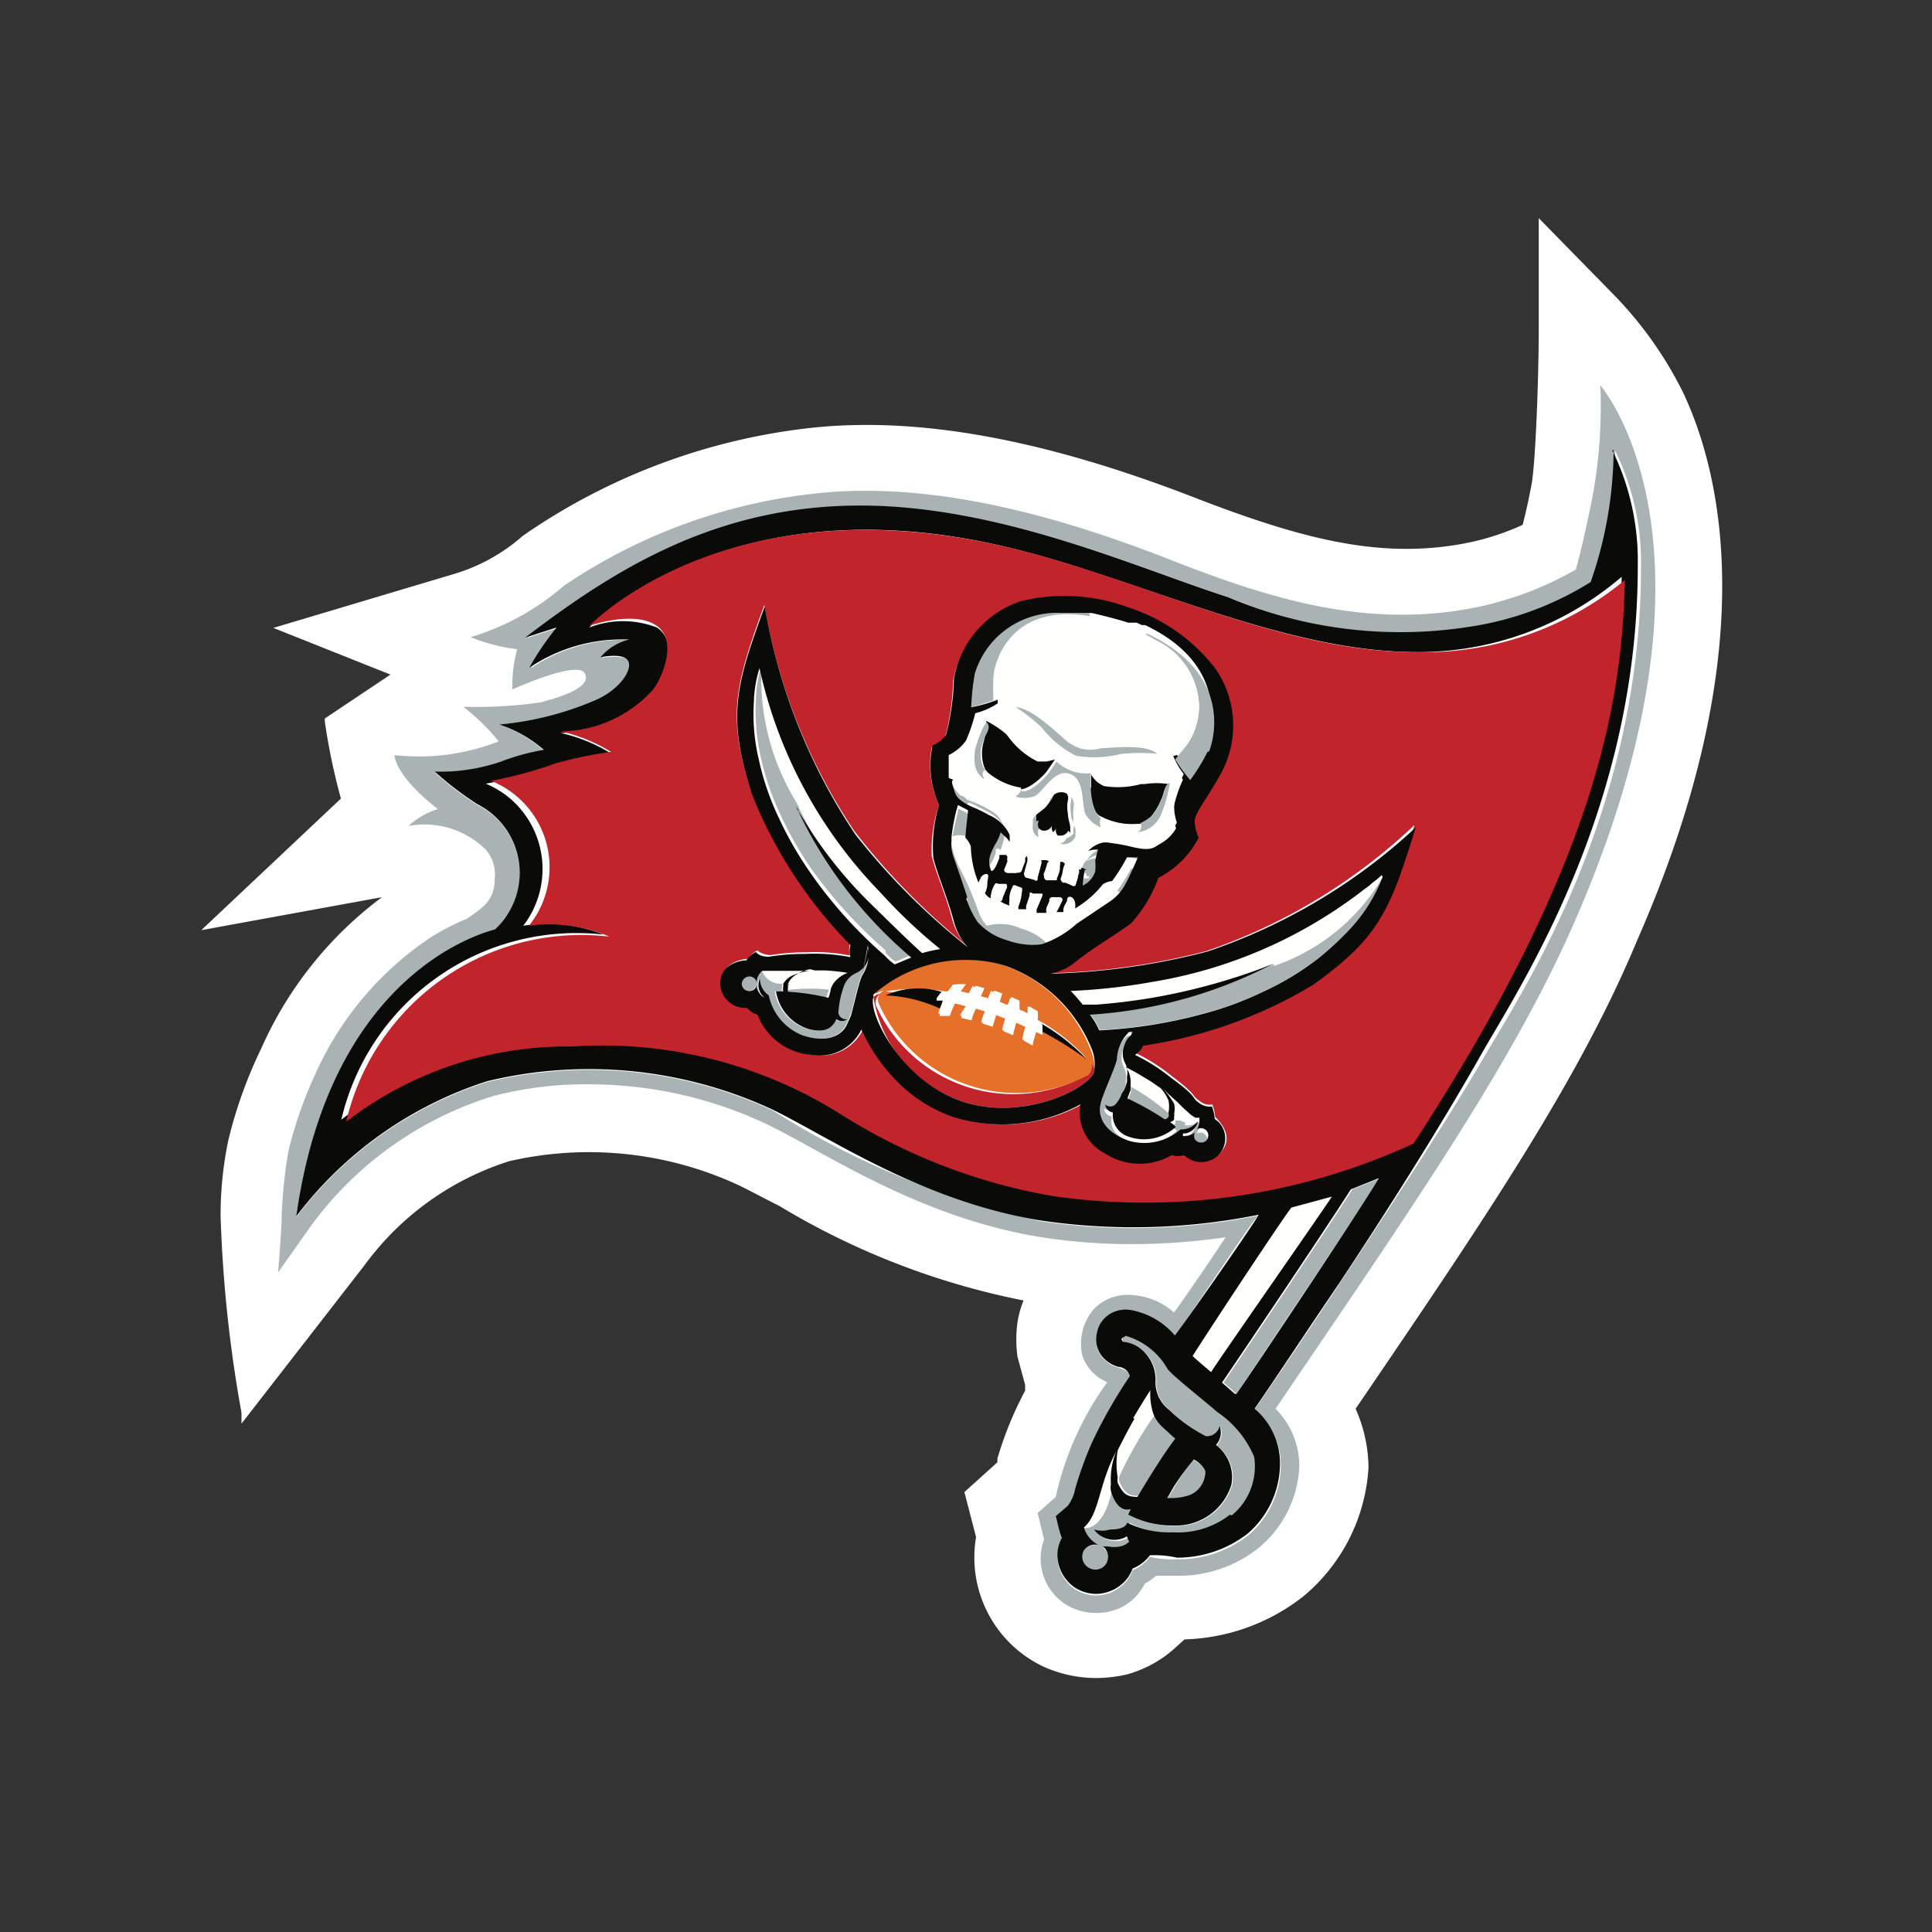 <svg id="Layer_1" data-name="Layer 1" xmlns="http://www.w3.org/2000/svg" viewBox="0 0 48 48"><rect x="0" y="0" width="48" height="48" fill="#333333" stroke="none"/><defs><style>.cls-1{fill:#fff;}.cls-2{fill:#fffffe;}.cls-3{fill:#aab3b4;}.cls-4{fill:#0a0b09;}.cls-5{fill:#c2242b;}.cls-6{fill:#e5702a;}</style></defs><title>tampa_bay_buccaneers</title><path class="cls-1" d="M41.82,9.76a9.56,9.56,0,0,0-1.69-2.4l-1.9-1.94,0,2.72c0,1.23-.08,3.38-.18,3.9s-.15.72-.22,1a6.33,6.33,0,0,1-1.67.5c-2,.32-3.89-.18-6.41-1.15-3.77-1.47-6.91-2.05-9.6-1.76a15.55,15.55,0,0,0-7.07,2.62l-.1.07a4.52,4.52,0,0,1-1.7.94L6.79,15.6,9.7,16.76,8.07,17.85v.08a15.74,15.74,0,0,0,.4,1.91L5,23.11l4.49-.82a9.46,9.46,0,0,0-3,3.76,11.3,11.3,0,0,0-.82,2.29,9.16,9.16,0,0,0-.19,1.86A33.2,33.2,0,0,0,6,35.1l0,.27,3.06-3.94a7.11,7.11,0,0,1,3.59-2.58,8.84,8.84,0,0,1,5.71.6c.29.14.62.32,1,.51a18.79,18.79,0,0,0,6.07,2.35,2.39,2.39,0,0,0-.15.54,3.1,3.1,0,0,0,0,.86l.19.7,0,.14a8.82,8.82,0,0,0-.69,1.69l0,.09-.82.74.29,1.12a3,3,0,0,0,1.66,3.21,3.18,3.18,0,0,0,1.33.29A3.46,3.46,0,0,0,28,41.6,2.94,2.94,0,0,0,29.13,41l.3-.27a5,5,0,0,0,2.94-1.06A4.5,4.5,0,0,0,34,36.46,3.68,3.68,0,0,0,33.68,35c3.22-4.73,5.55-8.16,7-11.65C43.85,16.13,42.75,11.74,41.82,9.76Z"/><polygon class="cls-1" points="29.03 29.23 27.54 26.78 25.93 24.7 28.41 26.19 28.46 26.4 29.03 29.23"/><path class="cls-1" d="M20,24.66l-.39-.92a1.66,1.66,0,0,1,.31-.12h.19l.05,1h0Z"/><g id="Team-icons_tampa_bay_buccaneers" data-name="Team-icons tampa bay buccaneers"><g id="tampa_bay_buccaneers" data-name="tampa bay buccaneers"><path id="Fill-1" class="cls-2" d="M33.08,29.7c-.32.49-2.86,4.12-3,4.36,0,0-.45-.38-.46-.4.64-.9,2.47-3.63,2.51-3.68l1-.27h0"/><path id="Fill-2" class="cls-3" d="M34.29,29.26c-.46.73-3,4.51-3.57,5.37h0l-.32-.28c.2-.29,2.52-3.73,3.2-4.8l.7-.28"/><path id="Fill-3" class="cls-2" d="M27.77,36a1.86,1.86,0,0,0-.14.84.43.43,0,0,0,0,.16h0c-.2.91-.59.93-.69.91h0c.38-.34.36-1,.75-1.79l.06-.12h0"/><path id="Fill-4" class="cls-3" d="M30,36.67a.63.63,0,0,1-.37.49,1.44,1.44,0,0,1-.46.08H29c.05-.08.11-.17.17-.28a6.45,6.45,0,0,1,.47-.69.69.69,0,0,1,.32.29.24.24,0,0,1,0,.12"/><path id="Fill-5" class="cls-3" d="M29,35.45a.86.86,0,0,1-.26-.37,9.81,9.81,0,0,0-.93,1.6.29.29,0,0,0,0,.13c.13.29.25.37.49.35,0,0,.55-.94.94-1.45-.08-.06-.17-.15-.29-.26"/><path id="Fill-6" class="cls-2" d="M28.71,35.08a1.57,1.57,0,0,1-.07-.57h0c-.15.23-.29.46-.43.7s-.4.74-.41.76a1.94,1.94,0,0,0,0,.68h0a9.81,9.81,0,0,1,.93-1.6"/><path id="Fill-7" class="cls-3" d="M31.15,36.18a2.52,2.52,0,0,0-.92-1.12c-.33-.29-1.16-.94-1.24-1.08a1.75,1.75,0,0,0-1-.79s-.09,0-.1.06,0,.08.07.1a.82.82,0,0,1,.48.24,1,1,0,0,1,.29.7.87.87,0,0,0,.35.76,3.78,3.78,0,0,0,.9.64h0c.19,0,.37-.15.34-.25a.45.45,0,0,1-.09.47,1,1,0,0,1,.38,1,1.44,1.44,0,0,1-1.44,1,2.29,2.29,0,0,1-1.12-.27l.06-.13c-.36.09-.49-.44-.49-.46-.2.91-.59.93-.69.91h0a.73.73,0,0,0,.37.44.34.34,0,0,0-.42.21.35.35,0,0,0,.22.42h0a.34.34,0,0,0,.38-.14.32.32,0,0,0-.08-.44h.11c.4.07.53-.12.53-.12V38.2a.62.62,0,0,1-.82-.17.68.68,0,0,0,.4,0c.37-.06.42-.17.45-.19h0a2.46,2.46,0,0,0,1.16.26,2.1,2.1,0,0,0,1.41-.44,1.59,1.59,0,0,0,.55-1.47"/><path id="Fill-9" class="cls-3" d="M33.28,31.89c-.77,1.17-1.51,2.26-2.11,3.13a1.77,1.77,0,0,1,.65,1.44,2.3,2.3,0,0,1-.8,1.68,2.82,2.82,0,0,1-1.78.6,2.54,2.54,0,0,1-.67-.06,1,1,0,0,1-.43.33,1.24,1.24,0,0,1-.1.2,1,1,0,0,1-.81.43,1,1,0,0,1-.53-.16,1,1,0,0,1-.43-.8h0a.92.92,0,0,1,.11-.43,5.44,5.44,0,0,0-.15-.54l.3-.26a1,1,0,0,0,.18-.41,9.39,9.39,0,0,1,.41-1.16,12,12,0,0,1,.95-1.67c0-.14-.18-.2-.28-.23a.78.78,0,0,1-.38-.23.66.66,0,0,1-.16-.6.7.7,0,0,1,.39-.52h0a.76.76,0,0,1,.47-.06,1.87,1.87,0,0,1,1.08.63c.61-.86,2-3,2.08-3a15.73,15.73,0,0,1-5.43.14,21,21,0,0,1-6.64-2.75,10.83,10.83,0,0,0-7.09-.71,9.64,9.64,0,0,0-4.75,3.36c.85-6,4.58-7,4.94-7.13a1.92,1.92,0,0,0,.11-2.7,1.84,1.84,0,0,0-.55-.41,8.26,8.26,0,0,1-1.06-.81,4.63,4.63,0,0,0,1.65-.25,5.54,5.54,0,0,1,1.06-.29A3.19,3.19,0,0,0,12.4,18a7.61,7.61,0,0,0,2.35-.56c.65-.29,1-.81.9-1s-.69-.1-.69-.1a1.32,1.32,0,0,1,.71-.44,4.12,4.12,0,0,0-2.48.7,6.77,6.77,0,0,1,.68-1l-.78.25c2.24-1.73,4.75-3.26,8.26-3.28s6.93,1.55,9.21,2.28a11,11,0,0,0,6,.73,7.83,7.83,0,0,0,3-1.11,10.13,10.13,0,0,0,.57-3.27,6.33,6.33,0,0,1,.64,2.9c0,6.08-2.94,10.52-3.88,12.13S34.73,29.7,33.28,31.89ZM39.76,9.57a12.49,12.49,0,0,1-.2,2.8c-.26,1.29-.41,1.78-.41,1.78a8.29,8.29,0,0,1-2.81,1c-2.5.41-4.76-.26-7.23-1.23s-5.77-2-8.84-1.66A13.75,13.75,0,0,0,14,14.56a6.23,6.23,0,0,1-2.31,1.27,4.61,4.61,0,0,0,1.16.3,3.38,3.38,0,0,0-.12,1s1.62-.74,1.8-.4-.57.58-1.1.72a11.25,11.25,0,0,1-1.92.11,5.12,5.12,0,0,1,.88.86,5.44,5.44,0,0,1-2.59.34s0,.51,1.08,1.34a1.91,1.91,0,0,0-.73.42,2.17,2.17,0,0,1,1.91.58.92.92,0,0,1,.23.73c0,.5-.23.69-.7,1a6.46,6.46,0,0,0-.83.42,8,8,0,0,0-2.91,3.4,10.3,10.3,0,0,0-.68,1.93A11.78,11.78,0,0,0,7,30.15c0,.35-.09,1.46-.09,1.46l.85-1.2a8.82,8.82,0,0,1,4.5-3.18,9,9,0,0,1,2.37-.29,10.33,10.33,0,0,1,4.44,1c1.41.68,3.72,2.29,6.75,2.79a14.63,14.63,0,0,0,2.29.18,16.74,16.74,0,0,0,2.34-.17c-.44.67-.87,1.29-1.28,1.87a1.71,1.71,0,0,0-1-.43,1.17,1.17,0,0,0-1,.35,1.33,1.33,0,0,0-.28,1.15,1.09,1.09,0,0,0,.62.66,7.66,7.66,0,0,0-1.28,2.85l-.45.4.16.66a1.35,1.35,0,0,0,.66,1.68,1.5,1.5,0,0,0,1,.1,1.28,1.28,0,0,0,.77-.56l.08-.13a1.31,1.31,0,0,0,.27-.19h.51a3.19,3.19,0,0,0,2.05-.7,2.78,2.78,0,0,0,1-2A2,2,0,0,0,31.69,35c3.63-5.34,6-8.77,7.5-12.26C43.18,13.47,39.77,9.6,39.76,9.57Z"/><path id="Fill-11" class="cls-4" d="M35,28.32a15.92,15.92,0,0,1-9,1.3,14.48,14.48,0,0,1-5.19-2,11.12,11.12,0,0,0-6.71-1.71,8.93,8.93,0,0,0-5.62,1.91A6,6,0,0,1,15,23.22,3.79,3.79,0,0,0,13,23a2.31,2.31,0,0,0-.41-3.23h0a2.43,2.43,0,0,0-.52-.3A10.62,10.62,0,0,0,13.82,19a10.58,10.58,0,0,1,1.36-.28,4.12,4.12,0,0,0-1.25-.51,3.12,3.12,0,0,0,2.26-1c.2-.2.74-1.22.13-1.62a2.32,2.32,0,0,0-1.68,0S18,12,24.83,13.55c3.26.73,6.93,2.63,10.31,2.65a7.76,7.76,0,0,0,5.15-1.87C40.22,17.2,39.68,21.21,35,28.32Zm-4.32,6.31h0l-.32-.28c.2-.29,2.52-3.73,3.2-4.8l.7-.28c-.43.73-2.94,4.5-3.54,5.36Zm-.12,3a2.1,2.1,0,0,1-1.41.44A2.41,2.41,0,0,1,28,37.83h0s0,.17-.42.17a.68.68,0,0,1-.4,0,.62.62,0,0,0,.82.17.69.69,0,0,0,.05.13s-.13.19-.53.12H27.4a.33.33,0,0,1,.07.45.32.32,0,0,1-.45.06.31.31,0,0,1-.09-.41h0a.33.33,0,0,1,.37-.13.73.73,0,0,1-.37-.44c.38-.34.36-1,.75-1.79l.06-.12h0a1.86,1.86,0,0,0-.14.84.43.43,0,0,0,0,.16h0s.13.55.49.46l-.06.13a2.29,2.29,0,0,0,1.12.27,1.44,1.44,0,0,0,1.44-1,1,1,0,0,0-.38-1,.45.45,0,0,0,.09-.47.32.32,0,0,1-.34.25h0a3.78,3.78,0,0,1-.9-.64.87.87,0,0,1-.35-.76,1,1,0,0,0-.29-.7.82.82,0,0,0-.48-.24.07.07,0,0,1-.07-.09h0l.1-.06A1.75,1.75,0,0,1,29,34c.08.14.91.79,1.24,1.08a2.52,2.52,0,0,1,.92,1.12,1.57,1.57,0,0,1-.56,1.45Zm-.94-1.39a.69.69,0,0,1,.32.29.24.24,0,0,1,0,.12.63.63,0,0,1-.37.49,1.44,1.44,0,0,1-.46.08H29l.16-.28a6.6,6.6,0,0,1,.5-.68Zm-1.47-1c.14-.24.28-.47.43-.7h0a1.57,1.57,0,0,0,.07.57.86.86,0,0,0,.26.37c.12.11.21.2.29.26-.39.51-.94,1.45-.94,1.45-.24,0-.36-.06-.49-.35a.29.29,0,0,1,0-.13h0a1.94,1.94,0,0,1,0-.68s.28-.56.42-.79ZM32.09,30l1-.27h0c-.32.49-2.86,4.12-3,4.36,0,0-.45-.38-.46-.4C30.22,32.76,32.05,30,32.09,30Zm8-18.81a10.13,10.13,0,0,1-.57,3.27,7.83,7.83,0,0,1-3,1.11,11,11,0,0,1-6-.73c-2.28-.73-5.7-2.3-9.21-2.28s-6,1.55-8.26,3.28l.78-.25a6.77,6.77,0,0,0-.68,1,4.12,4.12,0,0,1,2.48-.7,1.32,1.32,0,0,0-.71.44s.58-.13.69.1-.25.75-.9,1A7.75,7.75,0,0,1,12.4,18a3.14,3.14,0,0,1,1.11.63,5.54,5.54,0,0,0-1.06.29,4.63,4.63,0,0,1-1.65.25,8.26,8.26,0,0,0,1.06.81,1.91,1.91,0,0,1,.85,2.56,1.84,1.84,0,0,1-.41.55c-.36.1-4.09,1.11-4.94,7.13a9.64,9.64,0,0,1,4.75-3.36,10.83,10.83,0,0,1,7.09.71c1.45.71,3.71,2.27,6.64,2.75a15.73,15.73,0,0,0,5.43-.14c0,.05-1.47,2.18-2.08,3a1.87,1.87,0,0,0-1.08-.63.76.76,0,0,0-.47.06h0a.7.7,0,0,0-.39.52.66.66,0,0,0,.16.6.78.78,0,0,0,.38.23.31.31,0,0,1,.28.23,12,12,0,0,0-.95,1.67A9.1,9.1,0,0,0,26.71,37a1,1,0,0,1-.18.41l-.3.26s.11.46.15.54a.92.92,0,0,0-.11.43h0a1,1,0,0,0,.43.8,1,1,0,0,0,.53.16,1,1,0,0,0,.81-.43,1.24,1.24,0,0,0,.1-.2,1,1,0,0,0,.43-.33,2.54,2.54,0,0,1,.67.06A2.86,2.86,0,0,0,31,38.1a2.3,2.3,0,0,0,.8-1.68A1.76,1.76,0,0,0,31.17,35c.6-.87,1.34-2,2.11-3.13,1.45-2.19,2.63-4.1,3.53-5.69s3.89-6.05,3.88-12.13a6.25,6.25,0,0,0-.64-2.88Z"/><path id="Fill-12" class="cls-5" d="M32.63,24.42a11.37,11.37,0,0,1-4.22,1.51c0,.11-.2.23-.2.23a4.53,4.53,0,0,1,.91.58c.65.49.47.47.68.61a.38.38,0,0,0,.32.09,1.08,1.08,0,0,1,.07.31c.09.09.51.49.12.9a.61.61,0,0,1-.85,0,.55.55,0,0,1-.31,0,1.57,1.57,0,0,1-1.67,0,1.15,1.15,0,0,1-.6-1.21,4.07,4.07,0,0,1-3.13.32,3.65,3.65,0,0,1-1.41-.88,4.41,4.41,0,0,1-.82-1.14l-.08-.16a1.15,1.15,0,0,1-1.22.63,1.57,1.57,0,0,1-1.36-1A.75.75,0,0,1,18.6,25a.62.62,0,0,1-.66-.53c-.06-.57.52-.64.64-.65a.61.61,0,0,1,.24-.21s.07.1.32.12a5.46,5.46,0,0,1,.9-.07,4.37,4.37,0,0,1,1.08.08.51.51,0,0,1,0-.3,11.28,11.28,0,0,1-2.45-3.75c-.61-1.92-.42-2.63.32-4.66a14.41,14.41,0,0,0,2.23,5.61A17,17,0,0,0,24,23.48h0a1.55,1.55,0,0,1-.34-.63c-.15-.59-.4-1.14-.51-1.58A3.43,3.43,0,0,1,23.33,20a2.35,2.35,0,0,1-.18-1.43.9.9,0,0,0,.33-.25,6.06,6.06,0,0,0,.2-1.4A2.49,2.49,0,0,1,25.33,15a4.52,4.52,0,0,1,2.65.14,4.33,4.33,0,0,1,2.2,1.48,2.49,2.49,0,0,1,.15,2.54c-.35.65-.69,1-.68,1.24a1.12,1.12,0,0,0,.1.4,2.3,2.3,0,0,1-1,1,3.35,3.35,0,0,1-.68,1.13c-.36.28-.89.57-1.37.95a1.37,1.37,0,0,1-.63.3h0a17.06,17.06,0,0,0,3.9-.55,14.22,14.22,0,0,0,5.17-3.13C34.55,22.57,34.27,23.25,32.63,24.42Zm2.51-8.22c-3.38,0-7-1.92-10.31-2.65-6.86-1.53-10.18,2-10.19,2s1.12-.4,1.68,0,.07,1.42-.13,1.62a3.12,3.12,0,0,1-2.26,1,4.12,4.12,0,0,1,1.25.51,10.58,10.58,0,0,0-1.36.28,10.22,10.22,0,0,1-1.62.44,2.31,2.31,0,0,1,1.29,3,2.25,2.25,0,0,1-.35.6,3.8,3.8,0,0,1,2,.27,6,6,0,0,0-6.54,4.6A9,9,0,0,1,14.22,26a11.12,11.12,0,0,1,6.71,1.71,14.48,14.48,0,0,0,5.19,2,15.92,15.92,0,0,0,9-1.3c4.64-7.11,5.18-11.12,5.25-14A7.8,7.8,0,0,1,35.14,16.2Z"/><path id="Fill-13" class="cls-4" d="M26.59,20.69v-.12c0-.12-.05-.17-.06-.37a.81.81,0,0,1,0-.31.19.19,0,0,0-.12-.24h0a.22.22,0,0,0-.24.12A.66.66,0,0,1,26,20c-.12.15-.22.14-.26.26v.12a.19.19,0,0,0,.05.19l.09.06a.22.22,0,0,0,.26-.12h0a.2.2,0,0,0,.13.25h.11a.22.22,0,0,0,.16-.12"/><path id="Fill-14" class="cls-4" d="M27.08,19.51c0,.13,0,.63.26.77h0a1.67,1.67,0,0,0,.9.19h.08a1,1,0,0,0,.27-.17,1.58,1.58,0,0,0,.24-.39,1.34,1.34,0,0,0,.07-.18s.05-.22.14-.25h0a2,2,0,0,0-.6,0h-.09a2.2,2.2,0,0,1-.92.05.76.76,0,0,1-.19-.12h0a1,1,0,0,1-.13-.16h0v.35"/><path id="Fill-15" class="cls-4" d="M24.5,17.93c.06.08,0,.28,0,.28a1.21,1.21,0,0,0-.05.18,1.06,1.06,0,0,0,0,.66s.06.1,0,.11h0l.06.07a1.71,1.71,0,0,0,.83.38h0c.25,0,.59-.34.67-.45l.2-.29-.21.05h-.22a2,2,0,0,1-.71-.59L25,18.24a2.41,2.41,0,0,0-.5-.33h0"/><path id="Fill-16" class="cls-3" d="M25.12,23.64h0a1.89,1.89,0,0,0,.41.1,1.69,1.69,0,0,0,.45,0,2.47,2.47,0,0,0,.87-.51l.82-.55A1.1,1.1,0,0,0,28,22.3c.13-.22.34-.72.34-.72H28.1a4.49,4.49,0,0,1-.37.59h0a.39.39,0,0,1,.23.24,2.16,2.16,0,0,1-.59.39,9.05,9.05,0,0,0-1,.59.77.77,0,0,1-.3.11,1.43,1.43,0,0,0-.7-.43,1.25,1.25,0,0,0-.85-.07,1,1,0,0,1-.19-.3,8.54,8.54,0,0,0-.46-1.08,2.25,2.25,0,0,1-.23-.66.56.56,0,0,1,.36-.05.09.09,0,0,1,0-.07c0-.18.06-.56.06-.62h0l-.25-.13h0c0,.06-.13.55-.16.78a1.15,1.15,0,0,0,.06.52c.05.14.27.77.32.94a.09.09,0,0,1,0,.07,2.13,2.13,0,0,0,.37.86,1.55,1.55,0,0,0,.73.45"/><path id="Fill-17" class="cls-3" d="M25.87,18.1a2.53,2.53,0,0,0,.87.72,2.82,2.82,0,0,0,1.12-.05,4.82,4.82,0,0,1,.93,0c-.23-.29-1-.2-1.44-.18a.92.92,0,0,1-.52,0,1.07,1.07,0,0,1-.44-.28c-.33-.28-.9-.82-1.26-.73a5,5,0,0,1,.74.56"/><path id="Fill-18" class="cls-3" d="M24.51,19.44s-.16-.17,0-.26h0a.44.44,0,0,0-.08-.11.84.84,0,0,1,0-.66,1.42,1.42,0,0,1,.08-.18s.12-.2,0-.28h0a2.66,2.66,0,0,0-.42.8.58.58,0,0,0,.34.73"/><path id="Fill-19" class="cls-3" d="M25.37,19.61s0,.09-.18.21a.77.77,0,0,0,.52,0c.22-.12.51-.67.88-.55s.27.75.38,1a.79.79,0,0,0,.39.33c-.07-.21,0-.27,0-.27h0c-.22-.14-.26-.64-.26-.77v-.35a1.07,1.07,0,0,1-.85-.29s-.12.19-.2.29-.42.48-.67.45"/><path id="Fill-20" class="cls-3" d="M29.05,19.46c-.09,0-.14.25-.14.25a1.34,1.34,0,0,1-.07.18,1.58,1.58,0,0,1-.24.39,1,1,0,0,1-.27.17h0c.07.16-.14.23-.14.23a.71.71,0,0,0,.65-.43,3.41,3.41,0,0,0,.23-.83h0"/><path id="Fill-21" class="cls-3" d="M24.07,19.94a3.11,3.11,0,0,1,.41.2,1,1,0,0,1,.51.48h0a.28.28,0,0,1,0,.18h0a.36.36,0,0,0-.07-.1h0l-.15-.14h0a1.19,1.19,0,0,1-.11.26,1.34,1.34,0,0,0-.12.24h0a.53.53,0,0,0,0,.46s.09,0,.2-.33h0v-.07h0c0-.05.07-.05.12,0h0l.07-.22a.7.7,0,0,0-.16-.65,3.08,3.08,0,0,0-.91-.49,1.11,1.11,0,0,1-.35-.89v.65c.06.19.06.31.48.5"/><path id="Fill-22" class="cls-3" d="M27,21.77h.06v.05h-.13c-.11.32-.08.37,0,.39a.59.59,0,0,0,.34-.35V21.6a1.29,1.29,0,0,1,.08-.28h0a.76.76,0,0,0-.39.08.58.58,0,0,0-.09.25l.11.05"/><path id="Fill-23" class="cls-3" d="M28.47,21.2a3.37,3.37,0,0,0-1-.15.7.7,0,0,0-.47.33h0a.78.78,0,0,1,.69-.15,4.35,4.35,0,0,1,.52.1c.45.11.52,0,.68-.11a1.36,1.36,0,0,0,.34-.41h0a1,1,0,0,1-.74.4"/><path id="Fill-24" class="cls-3" d="M26.7,20.29h0a.57.57,0,0,1,0-.26.32.32,0,0,0-.22-.37.2.2,0,0,1,.13.24.81.81,0,0,0,0,.31c0,.2.1.25.06.37v.12a.26.26,0,0,1-.17.12h0a.25.25,0,0,1-.16.14h0a.34.34,0,0,0,.44-.16v-.12a.26.26,0,0,0,0-.21.48.48,0,0,1-.05-.17"/><path id="Fill-25" class="cls-3" d="M25.73,20.4v-.12c0-.12.14-.11.26-.26a.56.56,0,0,0,.17-.26.22.22,0,0,1,.24-.12.3.3,0,0,0-.38.17.54.54,0,0,1-.15.22h0l-.14.11a.36.36,0,0,0-.14.16v.11a.31.31,0,0,0,.22.38h0a.26.26,0,0,1,0-.21h0a.21.21,0,0,1,0-.19"/><path id="Fill-26" class="cls-2" d="M23.62,20.89a2.25,2.25,0,0,0,.23.66,8.54,8.54,0,0,1,.46,1.08,1,1,0,0,0,.19.3,1.25,1.25,0,0,1,.85.07,1.43,1.43,0,0,1,.7.43.77.77,0,0,0,.3-.11,9.05,9.05,0,0,1,1-.59,2.16,2.16,0,0,0,.59-.39c0-.11-.18-.21-.23-.24a.49.49,0,0,0-.23.08,2.49,2.49,0,0,1-.69.6c0-.2-.1-.3-.13-.29s-.06.08-.07.1-.07.15-.09.21,0,.07,0,.07h-.17c.06-.1.1-.2.15-.3a.08.08,0,0,0,0-.09H26.3a.1.1,0,0,0-.11.05v0l-.07.16h0a.29.29,0,0,0,0,.13h-.23a.09.09,0,0,0,0-.07h0l.13-.31v-.1a.79.79,0,0,1-.22-.06c-.05,0-.07,0-.08.05v.09a2.25,2.25,0,0,1-.08.24h0a.17.17,0,0,0,0,.1h-.2v-.06a2.34,2.34,0,0,1,.09-.38.14.14,0,0,0,0-.09l-.18-.07a.06.06,0,0,0-.08,0h0a.57.57,0,0,1-.07.33.24.24,0,0,0,0,.12l-.2-.14-.1-.06.06-.08.09-.22h0A.11.11,0,0,0,25,22h0l-.17-.08h-.08a1,1,0,0,1-.1.27.14.14,0,0,0,0,.09.32.32,0,0,1-.15-.13.5.5,0,0,0,.06-.24v-.23a.45.45,0,0,0-.17.11.31.31,0,0,0-.05.1h0a2.54,2.54,0,0,1-.19-.9.57.57,0,0,0-.13-.21.55.55,0,0,0-.36,0"/><path id="Fill-27" class="cls-2" d="M26.46,19.65l.14.05-.14-.05"/><path id="Fill-28" class="cls-3" d="M31.65,23.93h0a11.36,11.36,0,0,1-4.56,1.27,1.9,1.9,0,0,1,.23.39,12.11,12.11,0,0,0,2.54-.4,8.24,8.24,0,0,0,1.53-.56,6.88,6.88,0,0,0,1.4-.85,7.74,7.74,0,0,0,.78-.73,4,4,0,0,0,.79-1.27h0A5,5,0,0,1,31.65,24"/><path id="Fill-29" class="cls-2" d="M26.61,24.63c.11.11.21.23.3.34h.33a15.19,15.19,0,0,0,1.51-.19,15.37,15.37,0,0,0,2.6-.71l.3-.12a5,5,0,0,0,2.71-2.18,2.11,2.11,0,0,1-.23.19,1.56,1.56,0,0,1-.2.16,11.65,11.65,0,0,1-5.3,2.31,14.92,14.92,0,0,1-2,.22"/><path id="Fill-30" class="cls-5" d="M27,26.71a3.75,3.75,0,0,1-5.11-1.47L21.77,25a.25.25,0,0,1,.13-.32.4.4,0,0,0-.2.09h0a3.27,3.27,0,0,0,2.19,2.59c1.51.51,3.15-.3,3.3-.74v-.06a.42.42,0,0,0-.11-.18.25.25,0,0,1-.06.33"/><path id="Fill-31" class="cls-6" d="M25.87,25.62v.06l-.16-.07c0,.11-.05.23-.08.34l-.23-.13a1.67,1.67,0,0,1,.08-.32l-.26-.12a.45.45,0,0,1-.08.31l-.24-.1a1.67,1.67,0,0,1,.08-.3l-.26-.1-.09.29-.25-.08a1,1,0,0,1,.1-.29L24.22,25c0,.1-.08.19-.11.29l-.26-.06A1.14,1.14,0,0,1,24,25l-.27-.07a1.69,1.69,0,0,0-.13.31h-.26a1.79,1.79,0,0,1,.13-.32H23.3v-.06a8.23,8.23,0,0,0-1.3-.23,4.59,4.59,0,0,1,1.48,0h.15l.14-.18H24l-.13.18.26.06a1.28,1.28,0,0,0,.11-.2l.22.06-.09.2.25.07a1.8,1.8,0,0,1,.08-.21l.2.07-.06.21.24.1a.34.34,0,0,1,.05-.22l.2.09v.22l.24.11V25l.21.12a.81.81,0,0,1,0,.22l.13.07h0A4.88,4.88,0,0,1,27,26.3,8.49,8.49,0,0,0,25.87,25.62ZM25,24a3.45,3.45,0,0,0-3.24.64v.06h0a.4.4,0,0,1,.2-.09.25.25,0,0,0-.13.32,3.75,3.75,0,0,0,5,1.88h0l.19-.09a.25.25,0,0,0,.06-.33.42.42,0,0,1,.11.18,1.05,1.05,0,0,0-.07-.43A3.65,3.65,0,0,0,25,24Z"/><path id="Fill-32" class="cls-4" d="M22,24.73a3.58,3.58,0,0,1,1.36.33l.12-.39a2,2,0,0,0-1.48.06"/><path id="Fill-33" class="cls-4" d="M25.87,25.43v.19a8.83,8.83,0,0,1,1.13.7,4.88,4.88,0,0,0-1.13-.89"/><path id="Fill-34" class="cls-2" d="M25.87,25.43h0l-.13-.07a.81.81,0,0,0,0-.22L25.53,25v.22l-.24-.11v-.22l-.2-.09A.4.4,0,0,1,25,25l-.24-.1.06-.21-.2-.07a1.8,1.8,0,0,0-.08.21l-.25-.07.09-.2-.22-.06a1.28,1.28,0,0,1-.11.2l-.26-.06.13-.18h-.24l-.14.18h-.15l-.12.16v.06h.17a1.79,1.79,0,0,0-.13.32h.26a1.69,1.69,0,0,1,.13-.31L24,25a1.48,1.48,0,0,0-.12.29l.26.06a1,1,0,0,1,.11-.29l.26.08a1,1,0,0,1-.1.29l.25.08.09-.29.26.1a1.11,1.11,0,0,1-.08.3l.24.1a1.77,1.77,0,0,1,.08-.31l.26.12a1.16,1.16,0,0,1-.08.32l.23.13c0-.11.06-.23.08-.34l.16.07v-.25"/><path id="Fill-35" class="cls-2" d="M19.75,20l.07.14.2.32a10.75,10.75,0,0,0,1.62,2s.88.87,1.25,1.2a3.63,3.63,0,0,1,.45-.1,13.23,13.23,0,0,1-1.49-1.41,11.52,11.52,0,0,1-3-5.57,5.89,5.89,0,0,0,.87,3.4"/><path id="Fill-36" class="cls-3" d="M22,23.67a1.31,1.31,0,0,0,.25.22l.41-.17a11.2,11.2,0,0,1-2.87-3.78h0a5.89,5.89,0,0,1-.87-3.4h0a3,3,0,0,0-.14.84,5.29,5.29,0,0,0,.12,1.43,6.72,6.72,0,0,0,.49,1.43,9,9,0,0,0,.77,1.35,11.53,11.53,0,0,0,1.24,1.46c.19.19.39.38.6.56"/><path id="Fill-37" class="cls-3" d="M20.25,20.46l-.5-.5.5.5"/><path id="Fill-38" class="cls-3" d="M19.52,24.47a.29.29,0,0,0,0,.13.33.33,0,0,0,0,.14,4.9,4.9,0,0,1,1,.19.58.58,0,0,1,.06-.29,1.34,1.34,0,0,1,.07-.18h0a4.74,4.74,0,0,0-1.19,0"/><path id="Fill-39" class="cls-2" d="M19.52,24.6a4.74,4.74,0,0,1,1.19,0h0a.68.68,0,0,1,.35-.36,5,5,0,0,0-.56-.09h-.43a.75.75,0,0,0-.34.18.69.69,0,0,0-.21.32"/><path id="Fill-40" class="cls-2" d="M19.37,24.6v-.05a.52.52,0,0,1,.2-.26h0a1,1,0,0,1,.46-.18h-.51a2.76,2.76,0,0,1-.4.06H19l-.11-.05a.53.53,0,0,0,.5.45"/><path id="Fill-41" class="cls-3" d="M21.53,23.56a.51.51,0,0,1,0,.3.56.56,0,0,1-.3.32.57.57,0,0,0-.31.37,2.2,2.2,0,0,0-.12.62.19.19,0,0,0,.22.15.23.23,0,0,1-.27,0c-.12.23-.3.32-.64.26a1.17,1.17,0,0,1-.86-.95h.18a.21.21,0,0,1,0-.11v-.08a.49.49,0,0,1-.5-.33.37.37,0,0,0-.14.29.19.19,0,0,0-.16-.15.2.2,0,0,0-.21.16.18.18,0,0,0,.15.21h0a.18.18,0,0,0,.21-.15h0v.07a.37.37,0,0,0,.07.14.23.23,0,0,0,.12.1h0a.39.39,0,0,1-.11-.47.51.51,0,0,0,.22.42,1.36,1.36,0,0,0,.86,1c.73.23,1-.12,1.07-.25l.11-.24c.06-.18.22-.88.28-1a1,1,0,0,0,.16-.71h0"/><path id="Fill-42" class="cls-2" d="M28,26.53a.63.63,0,0,1,.12.42,6.09,6.09,0,0,1,.95.72.81.81,0,0,0,0-.31,1,1,0,0,0-.2-.31h0l-.25-.17-.35-.21-.17-.1h0"/><path id="Fill-43" class="cls-2" d="M29.17,27.45a.53.53,0,0,1,0,.25.09.09,0,0,1,0,.07h.12l.13.05h.09a.62.62,0,0,0,.26-.09h-.1l-.11-.07-.21-.19-.13-.13-.22-.2L28.85,27a2.19,2.19,0,0,1,.29.39"/><path id="Fill-44" class="cls-3" d="M29.45,27.89l-.13-.05H29.2v.08a.21.21,0,0,1-.1.06h0l.14.11a1.15,1.15,0,0,1-1.26.24c-.31-.15-.4-.34-.36-.59a.23.23,0,0,1-.19-.2h0a.21.21,0,0,0,.26,0,.72.72,0,0,0,.15-.27c.05-.1.08-.2.13-.3v-.12a.57.57,0,0,0-.06-.36.54.54,0,0,1,0-.43.49.49,0,0,1,.17-.25v-.07H28a1,1,0,0,0-.3.66c0,.11-.29.76-.35.94a1.11,1.11,0,0,0-.07.26c0,.14,0,.58.71.84a1.37,1.37,0,0,0,1.29-.28.5.5,0,0,0,.38-.15l.05-.05a.38.38,0,0,1-.31.3h-.06v.06h.06a.36.36,0,0,0,.24-.09h0a.18.18,0,0,0,.08.24.19.19,0,0,0,.25-.06.19.19,0,0,0-.06-.25h0a.19.19,0,0,0-.18,0,.5.5,0,0,0,.06-.24v-.05h0a.62.62,0,0,1-.26.09h-.09"/><path id="Fill-45" class="cls-3" d="M28.11,27.1l-.08.21a7.1,7.1,0,0,1,.93.52.15.15,0,0,0,.09-.06.17.17,0,0,0,0-.1A5.8,5.8,0,0,0,28.1,27v.15"/><path id="Fill-46" class="cls-3" d="M27.08,15.31c-2-.34-2.39,1.17-2.4,1.53s0,.45,0,.56a3.25,3.25,0,0,1-.61.17,6,6,0,0,1,.09-.84,2.13,2.13,0,0,1,2.16-1.5h.74"/><path id="Fill-47" class="cls-4" d="M34.35,21.79a4,4,0,0,1-.79,1.27,7.74,7.74,0,0,1-.78.73,6.88,6.88,0,0,1-1.4.85,8.24,8.24,0,0,1-1.53.56,12.11,12.11,0,0,1-2.54.4,1.9,1.9,0,0,0-.23-.39,11.36,11.36,0,0,0,4.56-1.27h0l-.3.12a15.37,15.37,0,0,1-2.6.71,15.19,15.19,0,0,1-1.51.19H26.9c-.09-.11-.19-.23-.3-.34a14.92,14.92,0,0,0,2-.22,11.65,11.65,0,0,0,5.3-2.31,1.56,1.56,0,0,0,.2-.16,2.11,2.11,0,0,0,.23-.19h0Zm-6.12,4.86.35.21.25.17h0a1,1,0,0,1,.2.31.81.81,0,0,1,0,.31.17.17,0,0,1,0,.1.15.15,0,0,1-.09.06,7.1,7.1,0,0,0-.93-.52l.08-.21v-.15a.63.63,0,0,0-.12-.42h0Zm.8.53.22.2.13.13.21.19.11.07h.1v.05a.5.5,0,0,1-.06.24.18.18,0,0,1,.2.3h0a.19.19,0,0,1-.25-.05.19.19,0,0,1,0-.18h0a.36.36,0,0,1-.24.09.06.06,0,0,1-.06,0v-.06h.06a.38.38,0,0,0,.31-.3l-.05.05a.5.5,0,0,1-.38.15,1.37,1.37,0,0,1-1.29.28c-.72-.26-.73-.7-.71-.84a1.11,1.11,0,0,1,.07-.26c.06-.18.35-.83.35-.94a1,1,0,0,1,.3-.66h.06c.06,0,0,0,0,.07a.49.49,0,0,0-.17.25.54.54,0,0,0,0,.43.51.51,0,0,1,.06.36v.12a.78.78,0,0,1-.13.3.74.74,0,0,1-.16.27.18.18,0,0,1-.25,0h0a.23.23,0,0,0,.19.2.56.56,0,0,0,.36.59A1.17,1.17,0,0,0,29.21,28a.53.53,0,0,0-.14-.12h0a.21.21,0,0,0,.1-.06v-.08h0a.09.09,0,0,0,0-.07.53.53,0,0,0,0-.25,2.19,2.19,0,0,0-.29-.39Zm-1.84-.62v.06c-.15.44-1.79,1.25-3.3.74s-2.33-2.19-2.19-2.59h0v-.06A3.47,3.47,0,0,1,25,24a3.66,3.66,0,0,1,2.14,2.1A1,1,0,0,1,27.19,26.56Zm-5.77-2.32c-.06.09-.22.79-.28,1l-.11.24c-.06.13-.34.48-1.07.25a1.36,1.36,0,0,1-.86-1,.51.51,0,0,1-.22-.42.39.39,0,0,0,.11.47h0a.23.23,0,0,1-.12-.1.37.37,0,0,1-.07-.14v-.07h0a.18.18,0,0,1-.21.15h0a.18.18,0,0,1-.16-.2h0a.2.2,0,0,1,.21-.16.19.19,0,0,1,.16.15.37.37,0,0,1,.14-.29h1.18a1.43,1.43,0,0,0-.46.13h0a.52.52,0,0,0-.2.19h0v.08a.21.21,0,0,0,0,.11h-.18a1.17,1.17,0,0,0,.86.95c.34.06.52,0,.64-.26a.22.22,0,0,0,.27,0,.19.19,0,0,1-.22-.15,2.2,2.2,0,0,1,.12-.62.57.57,0,0,1,.31-.37.56.56,0,0,0,.3-.32.51.51,0,0,0,0-.3m0-.07h0a1,1,0,0,1-.14.75Zm-1.32.62h.26a5.32,5.32,0,0,1,.56.06.75.75,0,0,0-.35.26.61.61,0,0,0-.07.14.79.79,0,0,1-.06.22,5.62,5.62,0,0,0-1-.15.17.17,0,0,1,0-.1.17.17,0,0,1,0-.1.47.47,0,0,1,.21-.23.83.83,0,0,1,.34-.13Zm-.13-2.46a9,9,0,0,1-.77-1.35,6.61,6.61,0,0,1-.49-1.44,4.82,4.82,0,0,1-.12-1.42,3,3,0,0,1,.14-.84h0a11.52,11.52,0,0,0,3,5.57,13.23,13.23,0,0,0,1.49,1.41,3.63,3.63,0,0,0-.45.1c-.37-.33-1.24-1.19-1.25-1.2a10.75,10.75,0,0,1-1.62-2l-.2-.32c0-.05-.05-.1-.07-.14h0a10.94,10.94,0,0,0,2.87,3.77l-.41.17a1.31,1.31,0,0,1-.25-.22c-.21-.18-.41-.37-.6-.56A11,11,0,0,1,20.11,21.65Zm3.91.68a.09.09,0,0,0,0-.07c-.05-.17-.27-.8-.32-.94a1,1,0,0,1-.06-.43V20.8a4.36,4.36,0,0,1,.16-.8h0l.25.13h0c0,.06-.05.44-.06.62a.09.09,0,0,0,0,.07.57.57,0,0,1,.13.21,2.54,2.54,0,0,0,.19.9h0a.31.31,0,0,1,.05-.1c0-.06.12-.14.17-.11s0,.13,0,.23a.5.5,0,0,1-.06.24.32.32,0,0,0,.15.13.14.14,0,0,1,0-.09.74.74,0,0,1,.1-.27.06.06,0,0,1,.08,0H25a.11.11,0,0,1,0,.13h0l-.09.22s0,.08-.06.08l.1.06.13.05a.24.24,0,0,1,0-.12.57.57,0,0,1,.07-.33.06.06,0,0,1,.06-.06h0l.18.07a.14.14,0,0,1,0,.09,1.24,1.24,0,0,1-.09.38v.06h.2a.17.17,0,0,1,0-.1h0l.08-.24V22.2s0-.06.08,0h.22c.05,0,0,.1,0,.1l-.13.31a.09.09,0,0,1,0,.07H26a.29.29,0,0,1,0-.13h0l.07-.16v-.05a.1.1,0,0,1,.11-.05h.15a.07.07,0,0,1,.07.07h0s-.09.2-.15.3h.17v-.07c0-.07.09-.19.09-.21s0-.1.07-.1.16.09.13.29a2.49,2.49,0,0,0,.69-.6.49.49,0,0,1,.23-.08h0A4.49,4.49,0,0,0,28,21.3h.27s-.21.5-.34.72a1.19,1.19,0,0,1-.36.38l-.82.55a2.47,2.47,0,0,1-.87.51,1.69,1.69,0,0,1-.45,0,1.89,1.89,0,0,1-.41-.1h0a1.55,1.55,0,0,1-.73-.45A2.25,2.25,0,0,1,24,22.3Zm-.45-3v-.57A1.15,1.15,0,0,0,24,18.4a4.19,4.19,0,0,0,.23-.68,1.76,1.76,0,0,0,.93-.58,1.41,1.41,0,0,1-.42.26,3.25,3.25,0,0,1-.61.17,6,6,0,0,1,.09-.84,2.13,2.13,0,0,1,2.16-1.5h.74c.37.08.67.17.75.19h0l.16.05h.21l.13.06h.08c2.1,1,1.64,2.61,1.52,2.92a4.53,4.53,0,0,1-.43.7,3.68,3.68,0,0,1-.37-.51,1.56,1.56,0,0,1-.15-.41,1.85,1.85,0,0,0,.39,1,3.41,3.41,0,0,0-.23.68,1.19,1.19,0,0,0,.06.53l-.06.09h0a1.36,1.36,0,0,1-.34.41c-.16.12-.23.21-.68.11a4.35,4.35,0,0,0-.52-.1.81.81,0,0,0-.7.15h0a.14.14,0,0,0,0,.09.57.57,0,0,1,.34-.08h0a2.86,2.86,0,0,0-.07.28,1.13,1.13,0,0,1,0,.26.57.57,0,0,1-.31.35,3.59,3.59,0,0,1,.05-.39H27l-.11-.05h-.08v.06h0v.06l-.06.2h0a.07.07,0,0,1-.08.05h-.26a.13.13,0,0,1-.06-.1h0a.86.86,0,0,0,.06-.23.58.58,0,0,1,.05-.14l-.06-.05h-.07v.05a1,1,0,0,1,0,.16,1.18,1.18,0,0,1-.07.2c0,.05,0,.05-.06.05H26a.09.09,0,0,1-.06-.1,1.43,1.43,0,0,0,.09-.27h0a.08.08,0,0,1,.07-.08l-.1-.05h-.13a.17.17,0,0,1,0,.1s-.09.33-.09.34v.05c-.05.05-.08,0-.08,0h0l-.18-.05s-.09,0-.06-.1l.08-.29h0a.17.17,0,0,0,0-.1.06.06,0,0,0,0-.08h0a.27.27,0,0,0-.07.08v.09h0a1.8,1.8,0,0,0-.08.21.09.09,0,0,1-.11.06H25a.07.07,0,0,1-.05-.08h0l.08-.2a.21.21,0,0,1,0-.11h0L25,21.24h-.17v.07h0c-.11.31-.17.33-.2.33a.53.53,0,0,1,0-.46h0a1.34,1.34,0,0,1,.12-.24,1.19,1.19,0,0,0,.11-.26h0l.15.14h0a.36.36,0,0,1,.07.1h0a.61.61,0,0,0,0-.19h0a1,1,0,0,0-.51-.48,3.11,3.11,0,0,0-.41-.2c-.42-.19-.42-.31-.48-.5s0-.15,0-.18ZM30,23.64a17.06,17.06,0,0,1-3.9.55h0a1.37,1.37,0,0,0,.63-.3c.48-.38,1-.67,1.37-.95a3.35,3.35,0,0,0,.68-1.13,2.3,2.3,0,0,0,1-1,1.12,1.12,0,0,1-.1-.4c0-.22.33-.59.68-1.24a2.49,2.49,0,0,0-.15-2.54A4.44,4.44,0,0,0,28,15.08a4.52,4.52,0,0,0-2.65-.14,2.47,2.47,0,0,0-1.65,1.93,6.06,6.06,0,0,1-.2,1.4.9.9,0,0,1-.33.25A2.35,2.35,0,0,0,23.33,20a3.48,3.48,0,0,0-.14,1.32c.11.44.36,1,.51,1.58a1.55,1.55,0,0,0,.34.63h0a16.8,16.8,0,0,1-2.79-2.8A14.57,14.57,0,0,1,19,15.07c-.74,2-.93,2.74-.32,4.66a11.28,11.28,0,0,0,2.45,3.75.51.51,0,0,0,0,.3A4.74,4.74,0,0,0,20,23.7a5.46,5.46,0,0,0-.9.07c-.25,0-.32-.12-.32-.12a.61.61,0,0,0-.24.21c-.12,0-.7.08-.64.65a.62.62,0,0,0,.66.53.56.56,0,0,0,.26.17,1.57,1.57,0,0,0,1.36,1,1.15,1.15,0,0,0,1.22-.63l.08.16a4.41,4.41,0,0,0,.82,1.14,3.65,3.65,0,0,0,1.41.88,4.07,4.07,0,0,0,3.13-.32,1.15,1.15,0,0,0,.6,1.21,1.59,1.59,0,0,0,1.67.05.55.55,0,0,0,.31,0,.61.61,0,0,0,.85,0,.59.59,0,0,0,0-.83l-.09-.07a1.08,1.08,0,0,0-.07-.31.42.42,0,0,1-.32-.09c-.21-.14,0-.12-.68-.61a4.53,4.53,0,0,0-.91-.58s.17-.12.2-.23a11.37,11.37,0,0,0,4.22-1.51c1.64-1.17,1.92-1.85,2.55-3.91A14.29,14.29,0,0,1,30,23.64Z"/><path id="Fill-48" class="cls-3" d="M30,18.68a4.53,4.53,0,0,1-.43.7,3.68,3.68,0,0,1-.37-.51c.06-.09.18-.22.32-.41a1.71,1.71,0,0,0,.27-.93,1.86,1.86,0,0,0-1.05-1.61h0l-.3-.17h.08c2.1,1,1.64,2.61,1.52,2.92"/><path id="Fill-49" class="cls-2" d="M29.08,19.45h0a3.33,3.33,0,0,1-.23.82c-.15.24-.29.45-.65.44,0,0,.21-.07.14-.23h-.08a1.67,1.67,0,0,1-.9-.19h0s-.05.06,0,.27a.79.79,0,0,1-.39-.33c-.11-.23,0-.85-.38-1s-.66.43-.88.55a.77.77,0,0,1-.52,0c.18-.12.18-.21.18-.21h0a1.71,1.71,0,0,1-.83-.38l-.06-.07h0c-.15.09,0,.25,0,.26-.3-.2-.28-.45-.26-.73a3.26,3.26,0,0,1,.32-.8h0a2.41,2.41,0,0,1,.5.33l.06.07a2,2,0,0,0,.71.59.81.81,0,0,0,.22,0h0l.21-.05a1.07,1.07,0,0,0,.85.29h0a1,1,0,0,0,.13.16h0a.45.45,0,0,0,.19.11,2,2,0,0,0,.92,0h.09A1.86,1.86,0,0,1,29.08,19.45Zm-2.36,1.22v.11a.32.32,0,0,1-.39.18h0a.23.23,0,0,0,.15-.14h-.1a.19.19,0,0,1-.14-.24h0a.22.22,0,0,1-.26.12l-.09-.06h0a.26.26,0,0,0,0,.21.31.31,0,0,1-.23-.36v-.13a.36.36,0,0,1,.14-.16l.14-.11h0a.54.54,0,0,0,.15-.22.3.3,0,0,1,.38-.17h0a.31.31,0,0,1,.2.37,1.13,1.13,0,0,0,0,.26h0a.49.49,0,0,0,0,.17A.24.24,0,0,1,26.72,20.67Zm-.33-2.4a1.07,1.07,0,0,0,.44.28,1.14,1.14,0,0,0,.52,0c.43,0,1.21-.11,1.44.18a4.82,4.82,0,0,0-.93,0,2.82,2.82,0,0,1-1.12.05,2.53,2.53,0,0,1-.87-.72,5,5,0,0,0-.74-.56C25.49,17.45,26.06,18,26.39,18.27Zm3.13.19a1.71,1.71,0,0,0,.27-.93,1.86,1.86,0,0,0-1.05-1.61h0l-.3-.17-.13-.06H28.1l-.16,0h0c-.08,0-.38-.11-.75-.19-2-.34-2.39,1.17-2.4,1.53s0,.45,0,.56a1.41,1.41,0,0,0,.42-.26,1.76,1.76,0,0,1-.93.58,4.19,4.19,0,0,1-.23.68,1.15,1.15,0,0,1-.37.39,1.11,1.11,0,0,0,.35.89,3.08,3.08,0,0,1,.91.49.7.7,0,0,1,.16.65l-.07.22h0s.07,0,.07.06h0a.21.21,0,0,0,0,.11l-.08.2h0a.08.08,0,0,0,0,.09h.18a.09.09,0,0,0,.11-.06,1.8,1.8,0,0,1,.08-.21h0v-.09s0-.08.07-.08a.06.06,0,0,1,.06.06h0a.17.17,0,0,1,0,.1h0l-.08.29a.11.11,0,0,0,.06.1l.18.05h.08l0-.05a1,1,0,0,0,.09-.34.17.17,0,0,0,0-.1h.24s-.06.08-.07.08h0a1.43,1.43,0,0,1-.09.27.09.09,0,0,0,.06.1h0l.17.06h0a.06.06,0,0,0,.06-.05,1.18,1.18,0,0,0,.07-.2,1,1,0,0,0,.05-.16v-.05h.07l.06.05a.33.33,0,0,0,0,.14.86.86,0,0,1-.06.23h0a.13.13,0,0,0,.06.1l.16.07h0a.07.07,0,0,0,.09,0h0l.06-.2v-.06h0V21.6h.08a.58.58,0,0,1,.09-.25.14.14,0,0,1,0-.09h0a.7.7,0,0,1,.47-.33,3.37,3.37,0,0,1,1,.15,1,1,0,0,0,.74-.41l.06-.09a1.19,1.19,0,0,1-.06-.53,3.41,3.41,0,0,1,.23-.68,1.85,1.85,0,0,1-.39-1,1.56,1.56,0,0,0,.15.41C29.26,18.78,29.38,18.65,29.52,18.46Z"/></g></g></svg>